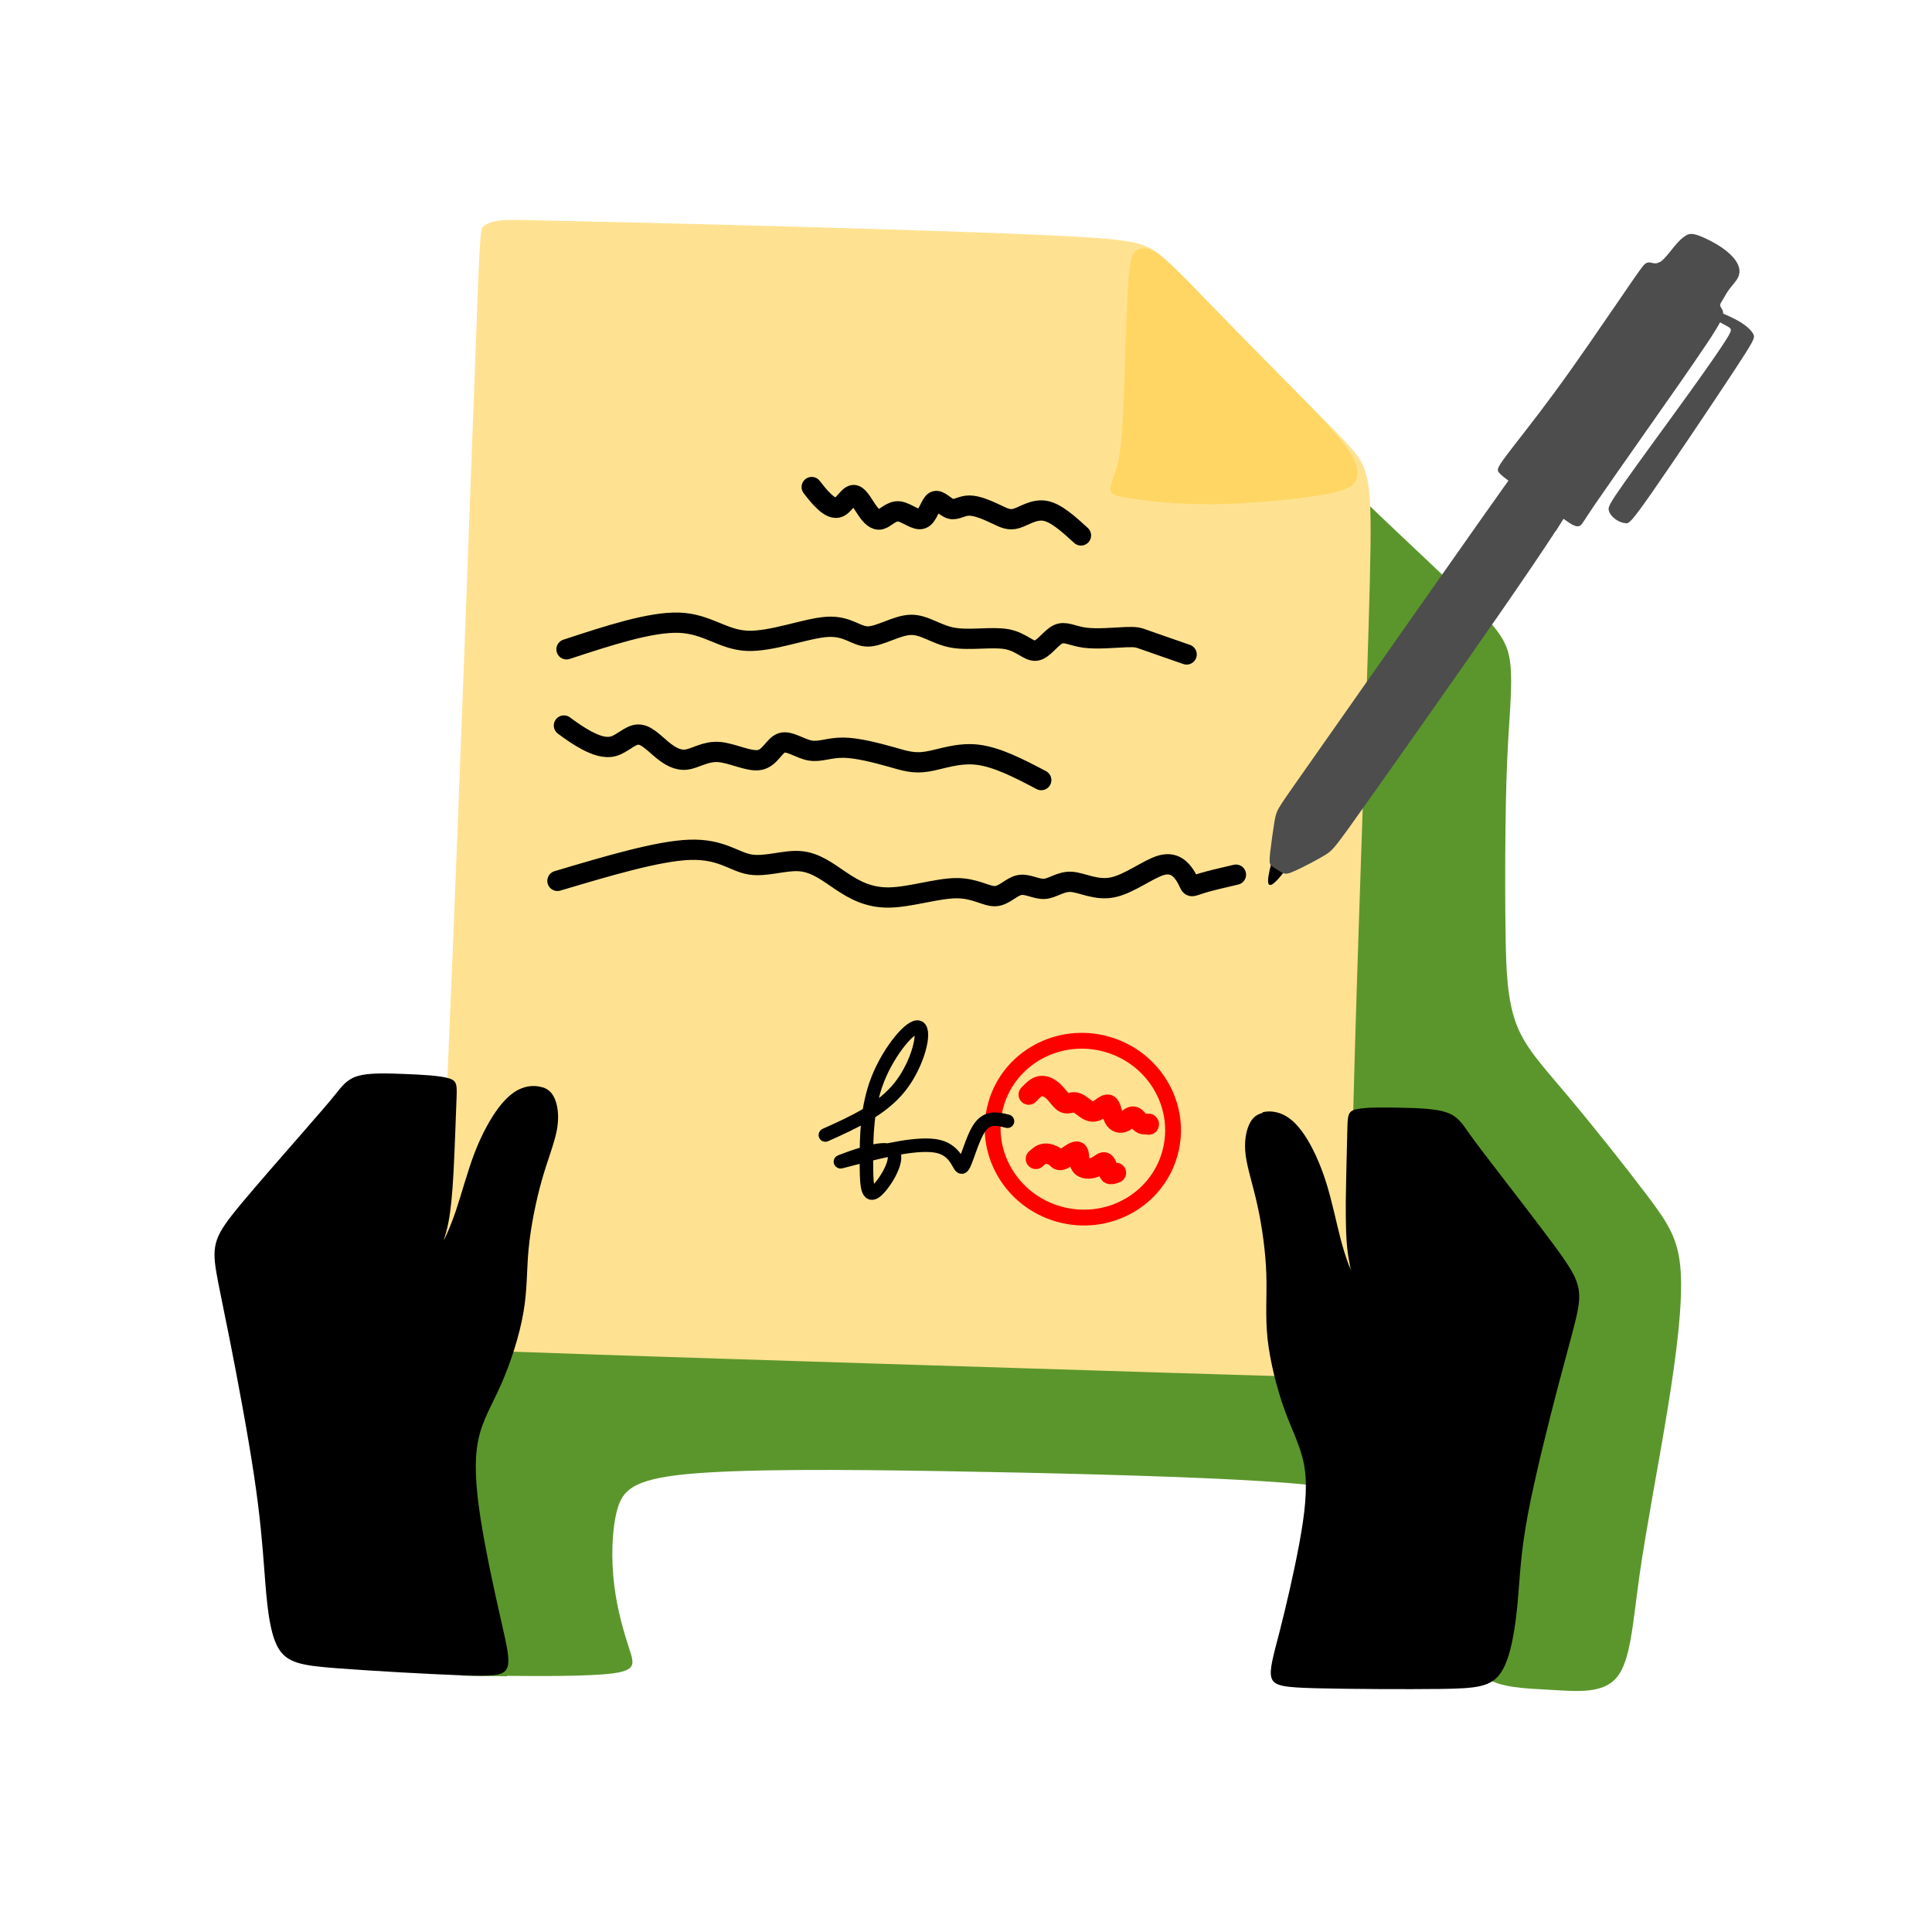<?xml version="1.0" encoding="UTF-8"?>
<!DOCTYPE svg PUBLIC "-//W3C//DTD SVG 1.1//EN" "http://www.w3.org/Graphics/SVG/1.1/DTD/svg11.dtd">
<!-- Creator: CorelDRAW 2017 -->
<svg xmlns="http://www.w3.org/2000/svg" xml:space="preserve" width="143mm" height="143mm" version="1.1" style="shape-rendering:geometricPrecision; text-rendering:geometricPrecision; image-rendering:optimizeQuality; fill-rule:evenodd; clip-rule:evenodd"
viewBox="0 0 14300 14300"
 xmlns:xlink="http://www.w3.org/1999/xlink">
 <defs>
  <style type="text/css">
   <![CDATA[
    .str1 {stroke:red;stroke-width:150}
    .str3 {stroke:black;stroke-width:100;stroke-linecap:round;stroke-linejoin:round}
    .str0 {stroke:black;stroke-width:150;stroke-linecap:round;stroke-linejoin:round}
    .str2 {stroke:red;stroke-width:150;stroke-linecap:round;stroke-linejoin:round}
    .fil4 {fill:none}
    .fil2 {fill:black}
    .fil5 {fill:#4D4D4D}
    .fil0 {fill:#5B962C}
    .fil3 {fill:#FFD663}
    .fil1 {fill:#FFE291}
   ]]>
  </style>
 </defs>
 <g id="Слой_x0020_1">
  <path class="fil0" d="M3752 12404c220,2 601,5 781,-18 180,-23 160,-73 124,-184 -36,-110 -88,-281 -111,-472 -23,-191 -18,-403 21,-550 39,-147 112,-230 515,-269 403,-39 1137,-35 1906,-22 769,13 1573,33 2141,62 567,29 898,65 1139,160 241,94 392,246 473,407 81,161 90,331 107,494 16,164 39,321 146,402 107,80 300,83 491,94 191,11 381,30 483,-94 102,-124 116,-392 167,-754 52,-362 141,-819 208,-1230 67,-411 112,-777 97,-1017 -15,-240 -90,-355 -250,-567 -160,-212 -407,-522 -592,-742 -185,-220 -309,-350 -375,-525 -66,-175 -75,-394 -79,-648 -4,-254 -4,-544 -1,-791 3,-247 8,-452 20,-659 12,-208 32,-419 16,-566 -16,-147 -68,-230 -246,-412 -179,-181 -485,-460 -859,-820 -373,-360 -814,-802 -1116,-1001 -302,-199 -465,-155 -782,58 -317,212 -788,593 -1387,1224 -600,630 -1328,1510 -1837,2233 -509,723 -799,1291 -1051,1860 -252,570 -466,1141 -613,1568 -147,426 -228,707 -265,1002 -37,296 -31,606 -13,854 18,247 49,432 89,542 40,110 88,147 142,198 54,51 112,116 142,149 29,33 29,33 59,33 30,0 90,1 310,4z"/>
  <path class="fil1" d="M3578 1674c-25,23 -26,55 -65,1107 -39,1053 -115,3126 -171,4477 -55,1351 -89,1978 -109,2311 -20,332 -26,369 10,392 36,22 116,30 1189,66 1073,36 3139,100 4217,134 1078,33 1168,36 1227,33 58,-3 85,-13 101,-347 16,-334 20,-991 52,-2093 32,-1102 90,-2649 110,-3446 19,-798 0,-846 -180,-1037 -180,-191 -519,-525 -779,-790 -260,-265 -439,-462 -566,-572 -127,-110 -200,-133 -700,-160 -500,-26 -1428,-55 -2175,-75 -747,-21 -1314,-33 -1624,-40 -310,-7 -363,-9 -414,-2 -51,6 -99,21 -123,44z"/>
  <path class="fil2" d="M4014 8047c42,13 73,38 94,90 21,52 32,132 13,231 -19,99 -68,217 -111,369 -43,152 -81,340 -97,503 -16,164 -9,305 -39,475 -29,170 -94,370 -162,525 -68,156 -141,267 -172,418 -31,150 -21,339 17,582 38,243 103,540 149,742 46,202 72,309 47,365 -24,56 -99,62 -341,53 -242,-9 -653,-32 -915,-52 -262,-20 -375,-37 -441,-156 -65,-119 -82,-339 -98,-551 -16,-212 -32,-414 -78,-722 -46,-308 -124,-721 -178,-995 -54,-273 -84,-407 -101,-508 -17,-101 -20,-170 5,-241 25,-71 77,-143 193,-282 116,-138 294,-342 421,-487 126,-145 201,-230 256,-298 55,-69 91,-120 173,-144 82,-24 209,-20 340,-15 131,5 266,12 332,32 66,19 62,51 57,177 -5,126 -12,346 -21,515 -9,169 -21,288 -38,375 -17,87 -40,142 -32,128 8,-14 48,-98 89,-220 41,-122 83,-282 136,-421 53,-139 118,-256 179,-337 61,-80 118,-124 173,-144 55,-21 108,-19 150,-6z"/>
  <path class="fil3" d="M8508 1846c-37,-12 -78,-12 -106,16 -28,28 -43,83 -55,295 -12,212 -21,580 -31,825 -10,245 -22,367 -45,457 -23,91 -56,151 -52,187 4,36 46,48 170,66 124,18 330,43 599,40 269,-4 602,-36 792,-68 191,-33 239,-66 259,-115 20,-50 10,-117 -60,-219 -70,-102 -201,-240 -345,-388 -144,-148 -300,-305 -444,-452 -144,-147 -275,-282 -369,-378 -94,-95 -151,-150 -197,-190 -46,-40 -80,-64 -117,-76z"/>
  <path class="fil2" d="M9346 8237c-43,11 -75,33 -99,84 -24,51 -40,130 -27,230 13,100 54,220 88,375 34,155 60,344 65,508 5,165 -9,305 9,476 19,172 71,375 129,534 59,160 124,276 146,427 22,152 0,339 -41,559 -41,220 -100,472 -146,651 -46,179 -78,284 -58,341 21,58 95,68 337,74 242,6 653,8 916,5 263,-4 377,-13 449,-128 72,-114 103,-334 120,-524 17,-190 21,-351 74,-636 53,-284 156,-692 227,-962 71,-270 109,-401 132,-501 23,-100 30,-169 10,-241 -20,-72 -68,-148 -175,-293 -107,-145 -273,-360 -390,-512 -117,-152 -186,-242 -237,-314 -51,-72 -84,-126 -164,-155 -80,-29 -207,-33 -338,-36 -131,-3 -266,-4 -333,11 -67,15 -65,47 -68,173 -3,126 -9,346 -11,515 -1,170 3,289 15,377 12,88 31,144 24,129 -8,-15 -42,-101 -75,-225 -33,-124 -65,-287 -110,-429 -45,-142 -102,-263 -158,-347 -56,-84 -110,-131 -164,-155 -54,-24 -107,-26 -149,-15z"/>
  <path class="fil4 str0" d="M4193 4806c311,-102 622,-204 833,-197 211,8 322,126 504,134 182,8 435,-93 591,-103 156,-10 213,71 303,71 90,-1 213,-83 316,-86 104,-3 188,73 313,95 125,22 290,-9 399,11 109,20 163,93 217,85 54,-8 109,-96 162,-121 53,-25 105,12 198,25 93,12 227,-1 303,-4 76,-3 94,3 127,15 34,12 83,29 140,49 57,20 120,42 184,64"/>
  <path class="fil4 str0" d="M4126 6520c373,-111 746,-222 979,-230 233,-8 326,87 443,108 117,21 257,-33 373,-24 115,9 205,80 303,146 98,66 206,126 359,123 154,-3 354,-68 494,-69 140,-1 221,61 288,59 67,-2 120,-70 180,-82 59,-12 125,32 186,28 61,-4 118,-56 198,-52 80,5 183,66 306,41 123,-25 265,-137 361,-164 96,-27 146,32 174,74 28,43 33,70 44,78 11,8 29,-3 85,-20 57,-17 153,-40 249,-62"/>
  <g id="_1499527029936">
   <path class="fil2" d="M9464 6373c16,11 34,30 44,42 10,12 10,17 1,31 -9,14 -27,36 -45,56 -18,20 -36,38 -50,45 -14,7 -24,3 -27,-12 -3,-16 0,-43 5,-67 4,-24 9,-45 14,-63 5,-18 11,-32 21,-38 9,-6 22,-5 37,6z"/>
   <path class="fil5" d="M11515 3929c-199,308 -612,897 -919,1334 -307,437 -509,721 -617,872 -109,150 -124,166 -180,199 -56,33 -152,84 -208,109 -56,26 -73,27 -90,21 -17,-6 -35,-19 -52,-30 -17,-11 -35,-19 -44,-32 -9,-13 -10,-30 -4,-91 7,-62 22,-168 32,-230 11,-62 18,-79 54,-135 36,-55 102,-148 394,-564 292,-416 811,-1156 1087,-1547 276,-391 309,-434 341,-452 32,-18 63,-11 96,5 33,17 68,43 106,71 38,27 79,55 108,73 29,18 46,27 63,45 16,18 32,45 -166,353z"/>
   <path class="fil5" d="M12289 1939c31,-21 70,-74 103,-114 33,-40 60,-66 85,-81 25,-15 46,-18 95,-1 48,17 123,55 179,94 56,40 94,81 111,118 18,37 16,70 2,99 -14,29 -40,54 -61,82 -21,28 -37,57 -49,78 -12,21 -21,32 -22,42 -1,11 7,21 13,31 6,10 11,21 8,42 -3,21 -13,54 -116,209 -103,155 -298,433 -464,669 -166,236 -303,432 -377,540 -73,108 -83,130 -97,141 -14,11 -32,10 -58,-3 -26,-13 -60,-40 -141,-96 -81,-57 -211,-143 -288,-198 -78,-54 -104,-77 -118,-94 -14,-18 -15,-31 53,-122 68,-91 204,-259 364,-477 160,-218 343,-487 453,-647 110,-161 146,-213 169,-245 23,-32 32,-43 42,-52 10,-8 23,-14 40,-11 18,3 41,15 72,-5z"/>
   <path class="fil5" d="M12718 2307c44,16 117,48 168,80 51,32 81,64 93,89 11,25 4,44 -147,273 -151,230 -447,670 -603,894 -156,224 -172,231 -194,230 -22,-1 -51,-11 -75,-28 -25,-17 -46,-42 -52,-66 -7,-24 2,-47 117,-210 115,-163 338,-466 486,-672 148,-206 222,-315 261,-376 39,-61 42,-75 38,-85 -4,-10 -16,-16 -34,-26 -19,-10 -45,-24 -68,-38 -23,-14 -43,-28 -53,-41 -10,-13 -9,-25 -1,-31 8,-7 23,-8 67,7z"/>
  </g>
  <path class="fil4 str0" d="M7707 5774c-163,-86 -327,-171 -473,-188 -146,-17 -275,36 -373,51 -97,16 -163,-5 -267,-35 -104,-29 -247,-67 -352,-68 -105,-1 -172,34 -246,21 -74,-13 -153,-74 -209,-57 -56,17 -87,113 -165,127 -78,15 -203,-52 -302,-59 -99,-7 -172,47 -238,56 -66,9 -125,-26 -184,-75 -59,-49 -117,-112 -175,-110 -58,1 -116,67 -181,86 -65,19 -137,-10 -200,-43 -62,-33 -115,-71 -168,-110"/>
  <ellipse class="fil4 str1" transform="matrix(0.751 0.212 -0.212 0.751 8014.92 8357.76)" rx="857" ry="837"/>
  <path class="fil4 str2" d="M7614 8102c29,-30 58,-61 92,-64 33,-4 71,19 100,49 29,30 51,66 74,76 24,10 49,-5 73,-4 23,1 45,19 70,38 25,19 55,39 88,27 34,-12 71,-55 92,-47 21,8 26,67 43,100 17,33 46,39 72,27 26,-12 49,-42 70,-40 21,2 39,36 59,50 19,13 39,6 49,4 9,-2 8,2 7,6"/>
  <path class="fil4 str2" d="M7667 8578c20,-18 39,-36 65,-39 26,-3 59,9 79,24 19,15 25,33 56,18 30,-15 85,-64 106,-57 21,7 7,69 26,100 18,31 68,30 103,16 35,-14 56,-39 70,-37 14,2 23,33 29,54 6,21 8,31 17,33 9,2 25,-3 42,-9"/>
  <path class="fil4 str3" d="M6109 8401c210,-94 419,-189 553,-358 134,-170 192,-414 138,-439 -54,-24 -219,172 -302,382 -83,210 -85,432 -85,599 0,167 2,278 63,238 61,-41 181,-233 135,-291 -46,-58 -258,17 -345,49 -87,32 -50,20 107,-21 156,-40 432,-109 574,-74 142,35 151,173 177,150 26,-23 69,-207 127,-290 58,-83 132,-65 206,-47"/>
  <path class="fil4 str0" d="M8001 3963c-91,-83 -183,-167 -265,-182 -83,-15 -156,39 -212,56 -55,17 -92,-3 -151,-31 -59,-28 -139,-64 -198,-64 -59,0 -98,36 -139,24 -41,-12 -86,-72 -118,-55 -32,18 -51,114 -95,129 -44,16 -114,-49 -170,-55 -56,-5 -98,49 -135,59 -37,10 -71,-24 -103,-72 -33,-48 -65,-110 -98,-108 -33,2 -67,69 -104,88 -37,20 -78,-8 -112,-40 -35,-32 -64,-70 -93,-107"/>
 </g>
</svg>
